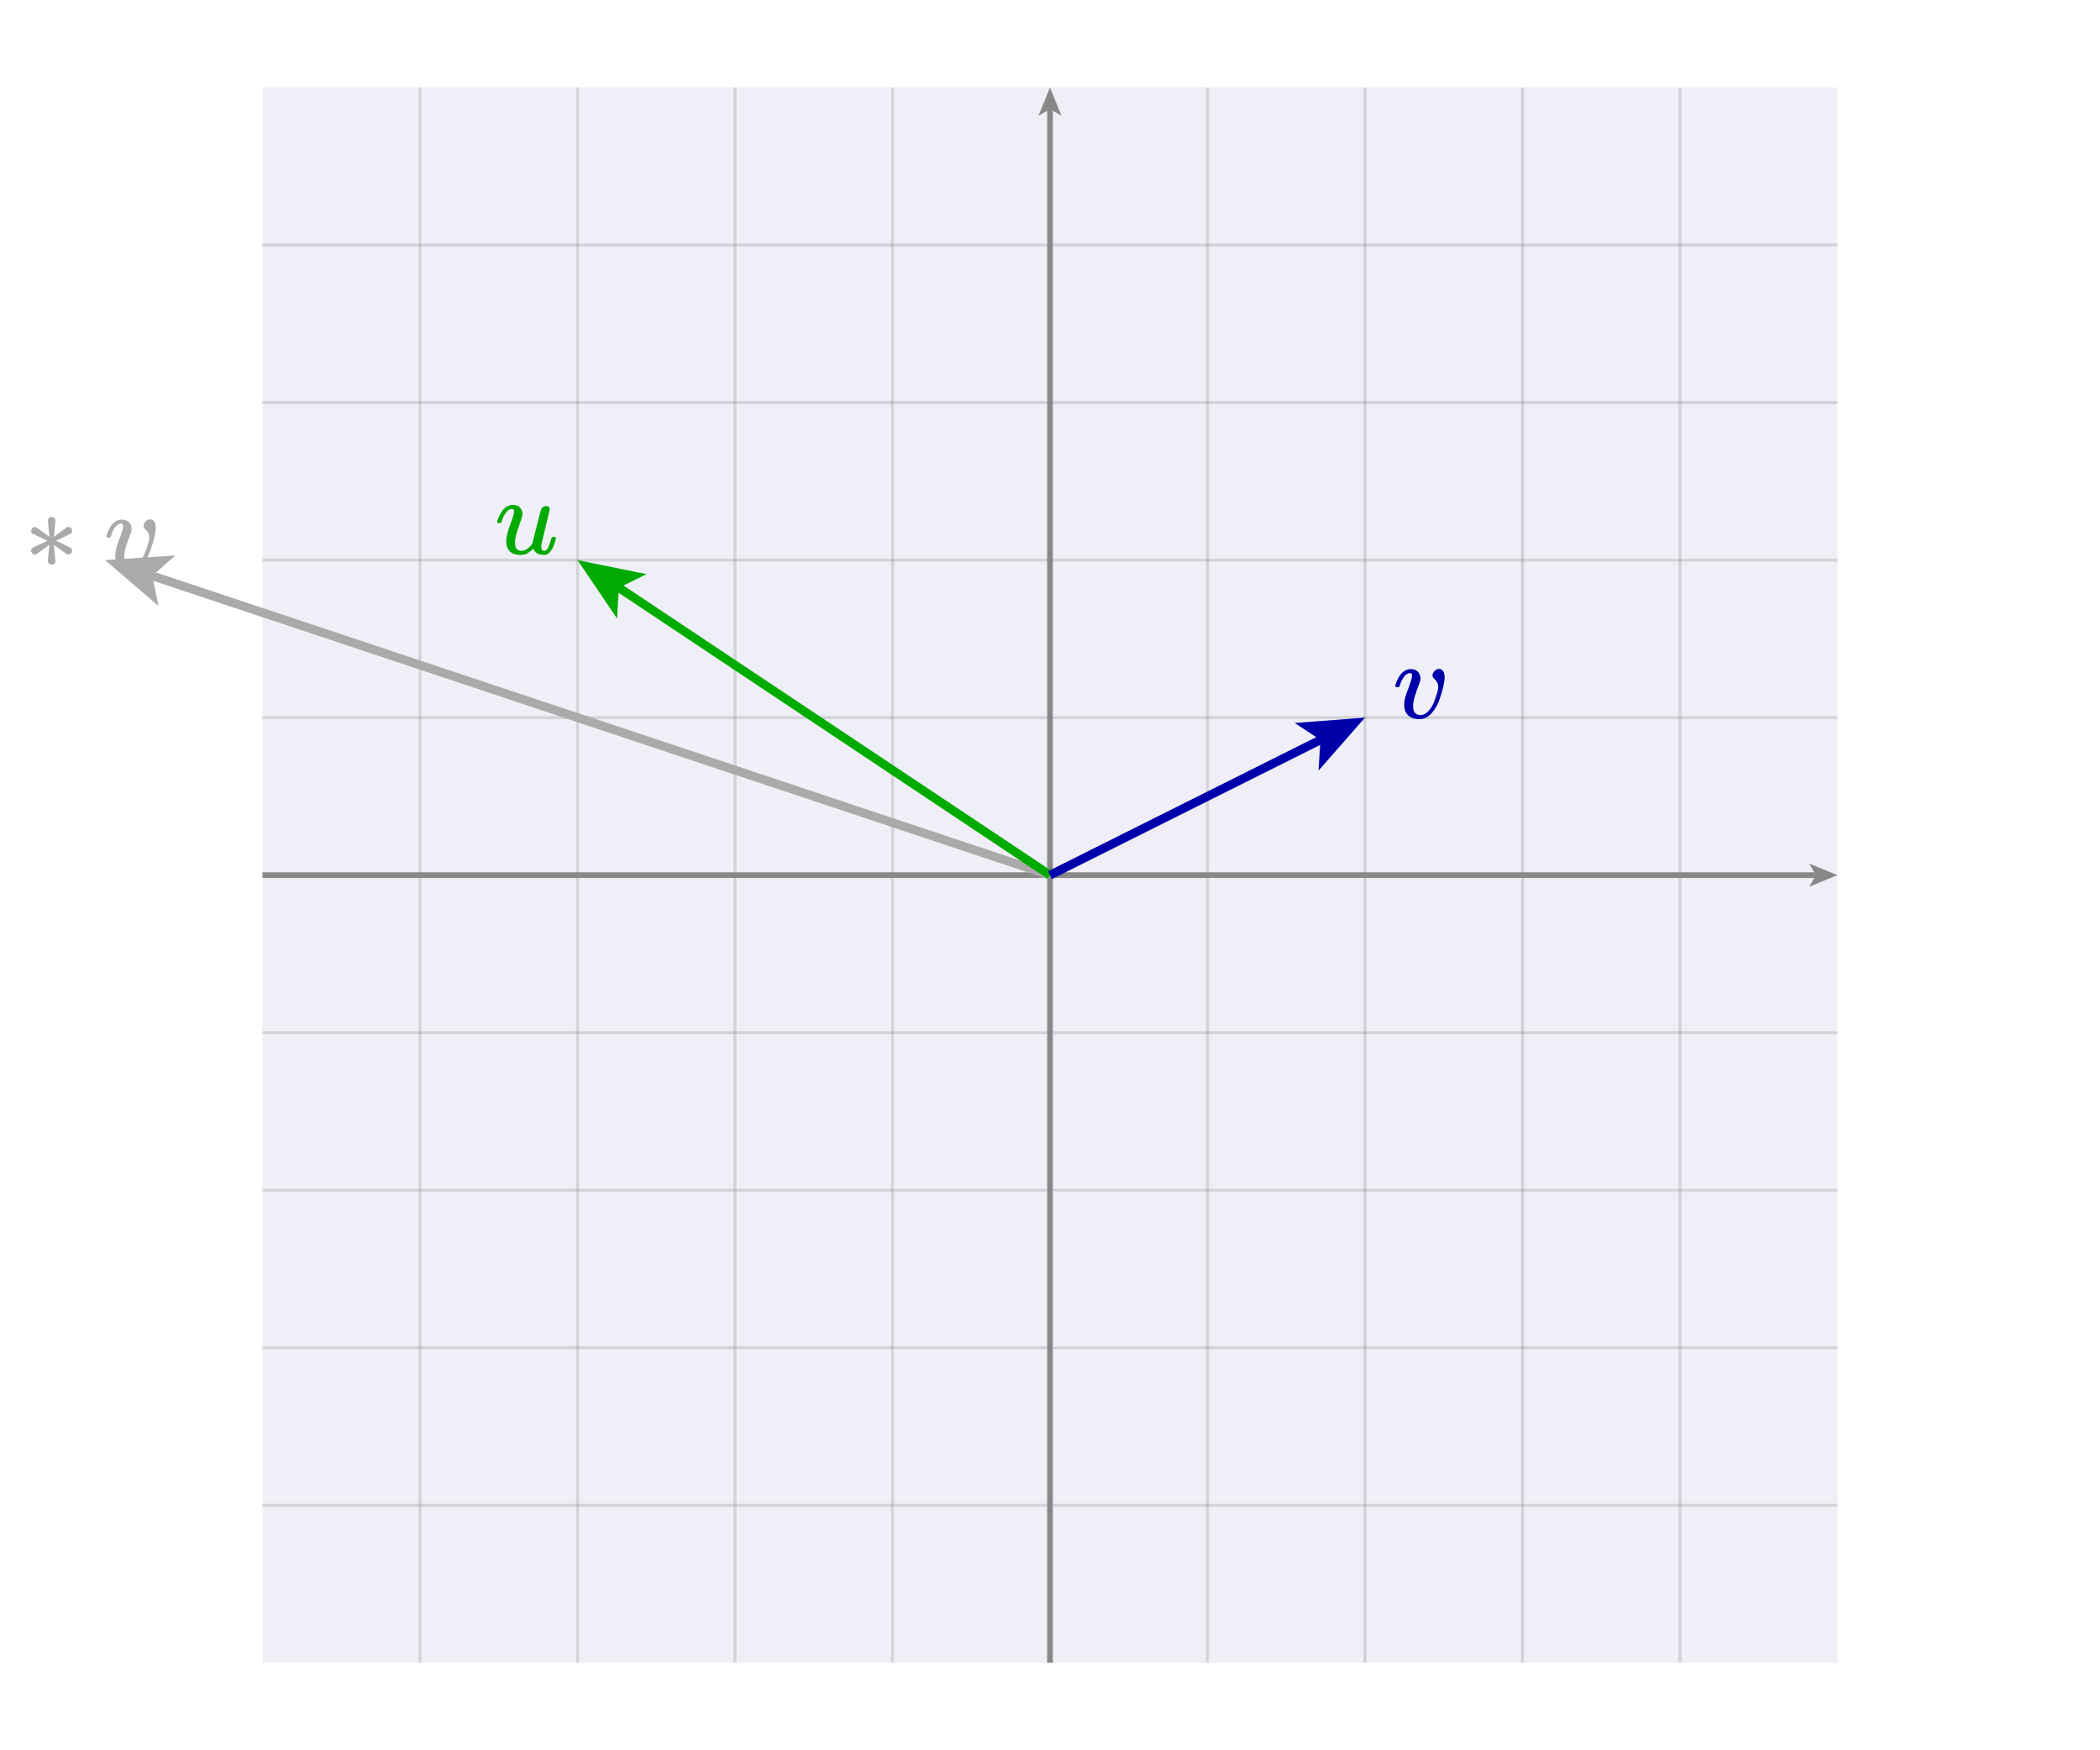 <svg version="1.2" xmlns="http://www.w3.org/2000/svg" viewBox="0 0 240 200">
  <g>
    <path
      d="M 156 190 L 156 10"
      stroke-opacity="0.267"
      stroke-width="0.35"
      stroke="#888888"
      stroke-linecap="butt"
    ></path>
    <title>global.gridX2</title>
  </g>
  <g>
    <path
      d="M 30 46 L 210 46"
      stroke-opacity="0.267"
      stroke-width="0.35"
      stroke="#888888"
      stroke-linecap="butt"
    ></path>
    <title>global.gridY3</title>
  </g>
  <g>
    <path
      d="M 174 190 L 174 10"
      stroke-opacity="0.267"
      stroke-width="0.35"
      stroke="#888888"
      stroke-linecap="butt"
    ></path>
    <title>global.gridX3</title>
  </g>
  <g>
    <path
      d="M 30 28 L 210 28"
      stroke-opacity="0.267"
      stroke-width="0.35"
      stroke="#888888"
      stroke-linecap="butt"
    ></path>
    <title>global.gridY4</title>
  </g>
  <g>
    <path
      d="M 192 190 L 192 10"
      stroke-opacity="0.267"
      stroke-width="0.35"
      stroke="#888888"
      stroke-linecap="butt"
    ></path>
    <title>global.gridX4</title>
  </g>
  <rect
    x="30"
    y="10"
    width="180"
    height="180"
    fill="#1b1f8a"
    fill-opacity="0.067"
    stroke="none"
    rx="0"
    transform="rotate(0, 120, 100)"
  >
    <title>global.box</title>
  </rect>
  <g>
    <path
      d="M 102 190 L 102 10"
      stroke-opacity="0.267"
      stroke-width="0.35"
      stroke="#888888"
      stroke-linecap="butt"
    ></path>
    <title>global.gridXn1</title>
  </g>
  <g>
    <path
      d="M 30 118 L 210 118"
      stroke-opacity="0.267"
      stroke-width="0.35"
      stroke="#888888"
      stroke-linecap="butt"
    ></path>
    <title>global.gridYn1</title>
  </g>
  <g>
    <path
      d="M 84 190 L 84 10"
      stroke-opacity="0.267"
      stroke-width="0.35"
      stroke="#888888"
      stroke-linecap="butt"
    ></path>
    <title>global.gridXn2</title>
  </g>
  <g>
    <path
      d="M 30 136 L 210 136"
      stroke-opacity="0.267"
      stroke-width="0.35"
      stroke="#888888"
      stroke-linecap="butt"
    ></path>
    <title>global.gridYn2</title>
  </g>
  <g>
    <path
      d="M 66 190 L 66 10"
      stroke-opacity="0.267"
      stroke-width="0.35"
      stroke="#888888"
      stroke-linecap="butt"
    ></path>
    <title>global.gridXn3</title>
  </g>
  <g>
    <path
      d="M 30 154 L 210 154"
      stroke-opacity="0.267"
      stroke-width="0.35"
      stroke="#888888"
      stroke-linecap="butt"
    ></path>
    <title>global.gridYn3</title>
  </g>
  <g>
    <path
      d="M 48 190 L 48 10"
      stroke-opacity="0.267"
      stroke-width="0.35"
      stroke="#888888"
      stroke-linecap="butt"
    ></path>
    <title>global.gridXn4</title>
  </g>
  <g>
    <marker
      id="registry-DoesNotMatter-global.xAxis-endArrowId"
      markerUnits="strokeWidth"
      markerWidth="4.98"
      markerHeight="4.06"
      viewBox="0 0 9.95 8.12"
      refX="2.36"
      refY="4.06"
      orient="auto-start-reverse"
    >
      <path
        d="M9.95 4.06 0 8.12 2.36 4.06 0 0 9.95 4.06z"
        fill="#888888"
        fill-opacity="1"
      ></path>
    </marker>
    <path
      d="M 30 100 L 207.533 100"
      stroke-opacity="1"
      stroke-width="0.65"
      stroke="#888888"
      stroke-linecap="butt"
      marker-end="url(#registry-DoesNotMatter-global.xAxis-endArrowId)"
    ></path>
    <title>global.xAxis</title>
  </g>
  <g>
    <path
      d="M 30 172 L 210 172"
      stroke-opacity="0.267"
      stroke-width="0.35"
      stroke="#888888"
      stroke-linecap="butt"
    ></path>
    <title>global.gridYn4</title>
  </g>
  <g>
    <marker
      id="registry-DoesNotMatter-global.yAxis-endArrowId"
      markerUnits="strokeWidth"
      markerWidth="4.98"
      markerHeight="4.06"
      viewBox="0 0 9.95 8.12"
      refX="2.36"
      refY="4.06"
      orient="auto-start-reverse"
    >
      <path
        d="M9.95 4.06 0 8.12 2.36 4.06 0 0 9.95 4.06z"
        fill="#888888"
        fill-opacity="1"
      ></path>
    </marker>
    <path
      d="M 120 190 L 120 12.467"
      stroke-opacity="1"
      stroke-width="0.65"
      stroke="#888888"
      stroke-linecap="butt"
      marker-end="url(#registry-DoesNotMatter-global.yAxis-endArrowId)"
    ></path>
    <title>global.yAxis</title>
  </g>
  <g>
    <path
      d="M 30 82 L 210 82"
      stroke-opacity="0.267"
      stroke-width="0.35"
      stroke="#888888"
      stroke-linecap="butt"
    ></path>
    <title>global.gridY1</title>
  </g>
  <g>
    <path
      d="M 138 190 L 138 10"
      stroke-opacity="0.267"
      stroke-width="0.35"
      stroke="#888888"
      stroke-linecap="butt"
    ></path>
    <title>global.gridX1</title>
  </g>
  <g>
    <path
      d="M 30 64 L 210 64"
      stroke-opacity="0.267"
      stroke-width="0.35"
      stroke="#888888"
      stroke-linecap="butt"
    ></path>
    <title>global.gridY2</title>
  </g>
  <g>
    <marker
      id="registry-DoesNotMatter-`a`.icon-endArrowId"
      markerUnits="strokeWidth"
      markerWidth="7.46"
      markerHeight="6.09"
      viewBox="0 0 9.95 8.12"
      refX="2.36"
      refY="4.06"
      orient="auto-start-reverse"
    >
      <path
        d="M9.95 4.06 0 8.12 2.36 4.06 0 0 9.95 4.06z"
        fill="#aaaaaa"
        fill-opacity="1"
      ></path>
    </marker>
    <path
      d="M 120 100 L 17.4 65.8"
      stroke-opacity="1"
      stroke-width="1"
      stroke="#aaaaaa"
      stroke-linecap="butt"
      marker-end="url(#registry-DoesNotMatter-`a`.icon-endArrowId)"
    ></path>
    <title>`a`.icon</title>
  </g>
  <g>
    <marker
      id="registry-DoesNotMatter-`u`.icon-endArrowId"
      markerUnits="strokeWidth"
      markerWidth="7.46"
      markerHeight="6.09"
      viewBox="0 0 9.95 8.12"
      refX="2.36"
      refY="4.06"
      orient="auto-start-reverse"
    >
      <path
        d="M9.95 4.06 0 8.12 2.36 4.06 0 0 9.95 4.06z"
        fill="#00aa00"
        fill-opacity="1"
      ></path>
    </marker>
    <path
      d="M 120 100 L 70.736 67.158"
      stroke-opacity="1"
      stroke-width="1"
      stroke="#00aa00"
      stroke-linecap="butt"
      marker-end="url(#registry-DoesNotMatter-`u`.icon-endArrowId)"
    ></path>
    <title>`u`.icon</title>
  </g>
  <g>
    <marker
      id="registry-DoesNotMatter-`v`.icon-endArrowId"
      markerUnits="strokeWidth"
      markerWidth="7.46"
      markerHeight="6.09"
      viewBox="0 0 9.95 8.12"
      refX="2.36"
      refY="4.06"
      orient="auto-start-reverse"
    >
      <path
        d="M9.95 4.06 0 8.12 2.36 4.06 0 0 9.95 4.06z"
        fill="#0000aa"
        fill-opacity="1"
      ></path>
    </marker>
    <path
      d="M 120 100 L 150.908 84.546"
      stroke-opacity="1"
      stroke-width="1"
      stroke="#0000aa"
      stroke-linecap="butt"
      marker-end="url(#registry-DoesNotMatter-`v`.icon-endArrowId)"
    ></path>
    <title>`v`.icon</title>
  </g>
  <g
    transform="rotate(0, 60.176, 60.117)translate(56.555, 53.787)"
  >
    <title>`u`.labelText</title>
    <svg
      style="font-size: 7px"
      xmlns="http://www.w3.org/2000/svg"
      width="7.242"
      height="12.66"
      role="img"
      focusable="false"
      viewBox="0 -750 572 1000"
    >
      <g
        stroke="none"
        fill="#00aa00"
        stroke-width="0"
        transform="scale(1,-1)"
        fill-opacity="1"
      >
        <g data-mml-node="math">
          <g data-mml-node="mtable">
            <g data-mml-node="mtr">
              <g data-mml-node="mtd">
                <g data-mml-node="mi">
                  <path
                    data-c="1D462"
                    d="M21 287Q21 295 30 318T55 370T99 420T158 442Q204 442 227 417T250 358Q250 340 216 246T182 105Q182 62 196 45T238 27T291 44T328 78L339 95Q341 99 377 247Q407 367 413 387T427 416Q444 431 463 431Q480 431 488 421T496 402L420 84Q419 79 419 68Q419 43 426 35T447 26Q469 29 482 57T512 145Q514 153 532 153Q551 153 551 144Q550 139 549 130T540 98T523 55T498 17T462 -8Q454 -10 438 -10Q372 -10 347 46Q345 45 336 36T318 21T296 6T267 -6T233 -11Q189 -11 155 7Q103 38 103 113Q103 170 138 262T173 379Q173 380 173 381Q173 390 173 393T169 400T158 404H154Q131 404 112 385T82 344T65 302T57 280Q55 278 41 278H27Q21 284 21 287Z"
                  ></path>
                </g>
              </g>
            </g>
          </g>
        </g>
      </g>
    </svg>
  </g>
  <g
    transform="rotate(0, 162.261, 78.87)translate(159.191, 72.54)"
  >
    <title>`v`.labelText</title>
    <svg
      style="font-size: 7px"
      xmlns="http://www.w3.org/2000/svg"
      width="6.14"
      height="12.66"
      role="img"
      focusable="false"
      viewBox="0 -750 485 1000"
    >
      <g
        stroke="none"
        fill="#0000aa"
        stroke-width="0"
        transform="scale(1,-1)"
        fill-opacity="1"
      >
        <g data-mml-node="math">
          <g data-mml-node="mtable">
            <g data-mml-node="mtr">
              <g data-mml-node="mtd">
                <g data-mml-node="mi">
                  <path
                    data-c="1D463"
                    d="M173 380Q173 405 154 405Q130 405 104 376T61 287Q60 286 59 284T58 281T56 279T53 278T49 278T41 278H27Q21 284 21 287Q21 294 29 316T53 368T97 419T160 441Q202 441 225 417T249 361Q249 344 246 335Q246 329 231 291T200 202T182 113Q182 86 187 69Q200 26 250 26Q287 26 319 60T369 139T398 222T409 277Q409 300 401 317T383 343T365 361T357 383Q357 405 376 424T417 443Q436 443 451 425T467 367Q467 340 455 284T418 159T347 40T241 -11Q177 -11 139 22Q102 54 102 117Q102 148 110 181T151 298Q173 362 173 380Z"
                  ></path>
                </g>
              </g>
            </g>
          </g>
        </g>
      </g>
    </svg>
  </g>
  <g
    transform="rotate(0, 5.359, 61.786)translate(-7.31, 55.456)"
  >
    <title>`a`.labelText</title>
    <svg
      style="font-size: 7px"
      xmlns="http://www.w3.org/2000/svg"
      width="25.338"
      height="12.66"
      role="img"
      focusable="false"
      viewBox="0 -750 2001.4 1000"
    >
      <g
        stroke="none"
        fill="#aaaaaa"
        stroke-width="0"
        transform="scale(1,-1)"
        fill-opacity="1"
      >
        <g data-mml-node="math">
          <g data-mml-node="mtable">
            <g data-mml-node="mtr">
              <g data-mml-node="mtd">
                <g data-mml-node="mi">
                  <path
                    data-c="1D462"
                    d="M21 287Q21 295 30 318T55 370T99 420T158 442Q204 442 227 417T250 358Q250 340 216 246T182 105Q182 62 196 45T238 27T291 44T328 78L339 95Q341 99 377 247Q407 367 413 387T427 416Q444 431 463 431Q480 431 488 421T496 402L420 84Q419 79 419 68Q419 43 426 35T447 26Q469 29 482 57T512 145Q514 153 532 153Q551 153 551 144Q550 139 549 130T540 98T523 55T498 17T462 -8Q454 -10 438 -10Q372 -10 347 46Q345 45 336 36T318 21T296 6T267 -6T233 -11Q189 -11 155 7Q103 38 103 113Q103 170 138 262T173 379Q173 380 173 381Q173 390 173 393T169 400T158 404H154Q131 404 112 385T82 344T65 302T57 280Q55 278 41 278H27Q21 284 21 287Z"
                  ></path>
                </g>
                <g data-mml-node="mo" transform="translate(794.2,0)">
                  <path
                    data-c="2217"
                    d="M229 286Q216 420 216 436Q216 454 240 464Q241 464 245 464T251 465Q263 464 273 456T283 436Q283 419 277 356T270 286L328 328Q384 369 389 372T399 375Q412 375 423 365T435 338Q435 325 425 315Q420 312 357 282T289 250L355 219L425 184Q434 175 434 161Q434 146 425 136T401 125Q393 125 383 131T328 171L270 213Q283 79 283 63Q283 53 276 44T250 35Q231 35 224 44T216 63Q216 80 222 143T229 213L171 171Q115 130 110 127Q106 124 100 124Q87 124 76 134T64 161Q64 166 64 169T67 175T72 181T81 188T94 195T113 204T138 215T170 230T210 250L74 315Q65 324 65 338Q65 353 74 363T98 374Q106 374 116 368T171 328L229 286Z"
                  ></path>
                </g>
                <g data-mml-node="mi" transform="translate(1516.4,0)">
                  <path
                    data-c="1D463"
                    d="M173 380Q173 405 154 405Q130 405 104 376T61 287Q60 286 59 284T58 281T56 279T53 278T49 278T41 278H27Q21 284 21 287Q21 294 29 316T53 368T97 419T160 441Q202 441 225 417T249 361Q249 344 246 335Q246 329 231 291T200 202T182 113Q182 86 187 69Q200 26 250 26Q287 26 319 60T369 139T398 222T409 277Q409 300 401 317T383 343T365 361T357 383Q357 405 376 424T417 443Q436 443 451 425T467 367Q467 340 455 284T418 159T347 40T241 -11Q177 -11 139 22Q102 54 102 117Q102 148 110 181T151 298Q173 362 173 380Z"
                  ></path>
                </g>
              </g>
            </g>
          </g>
        </g>
      </g>
    </svg>
  </g>
</svg>
